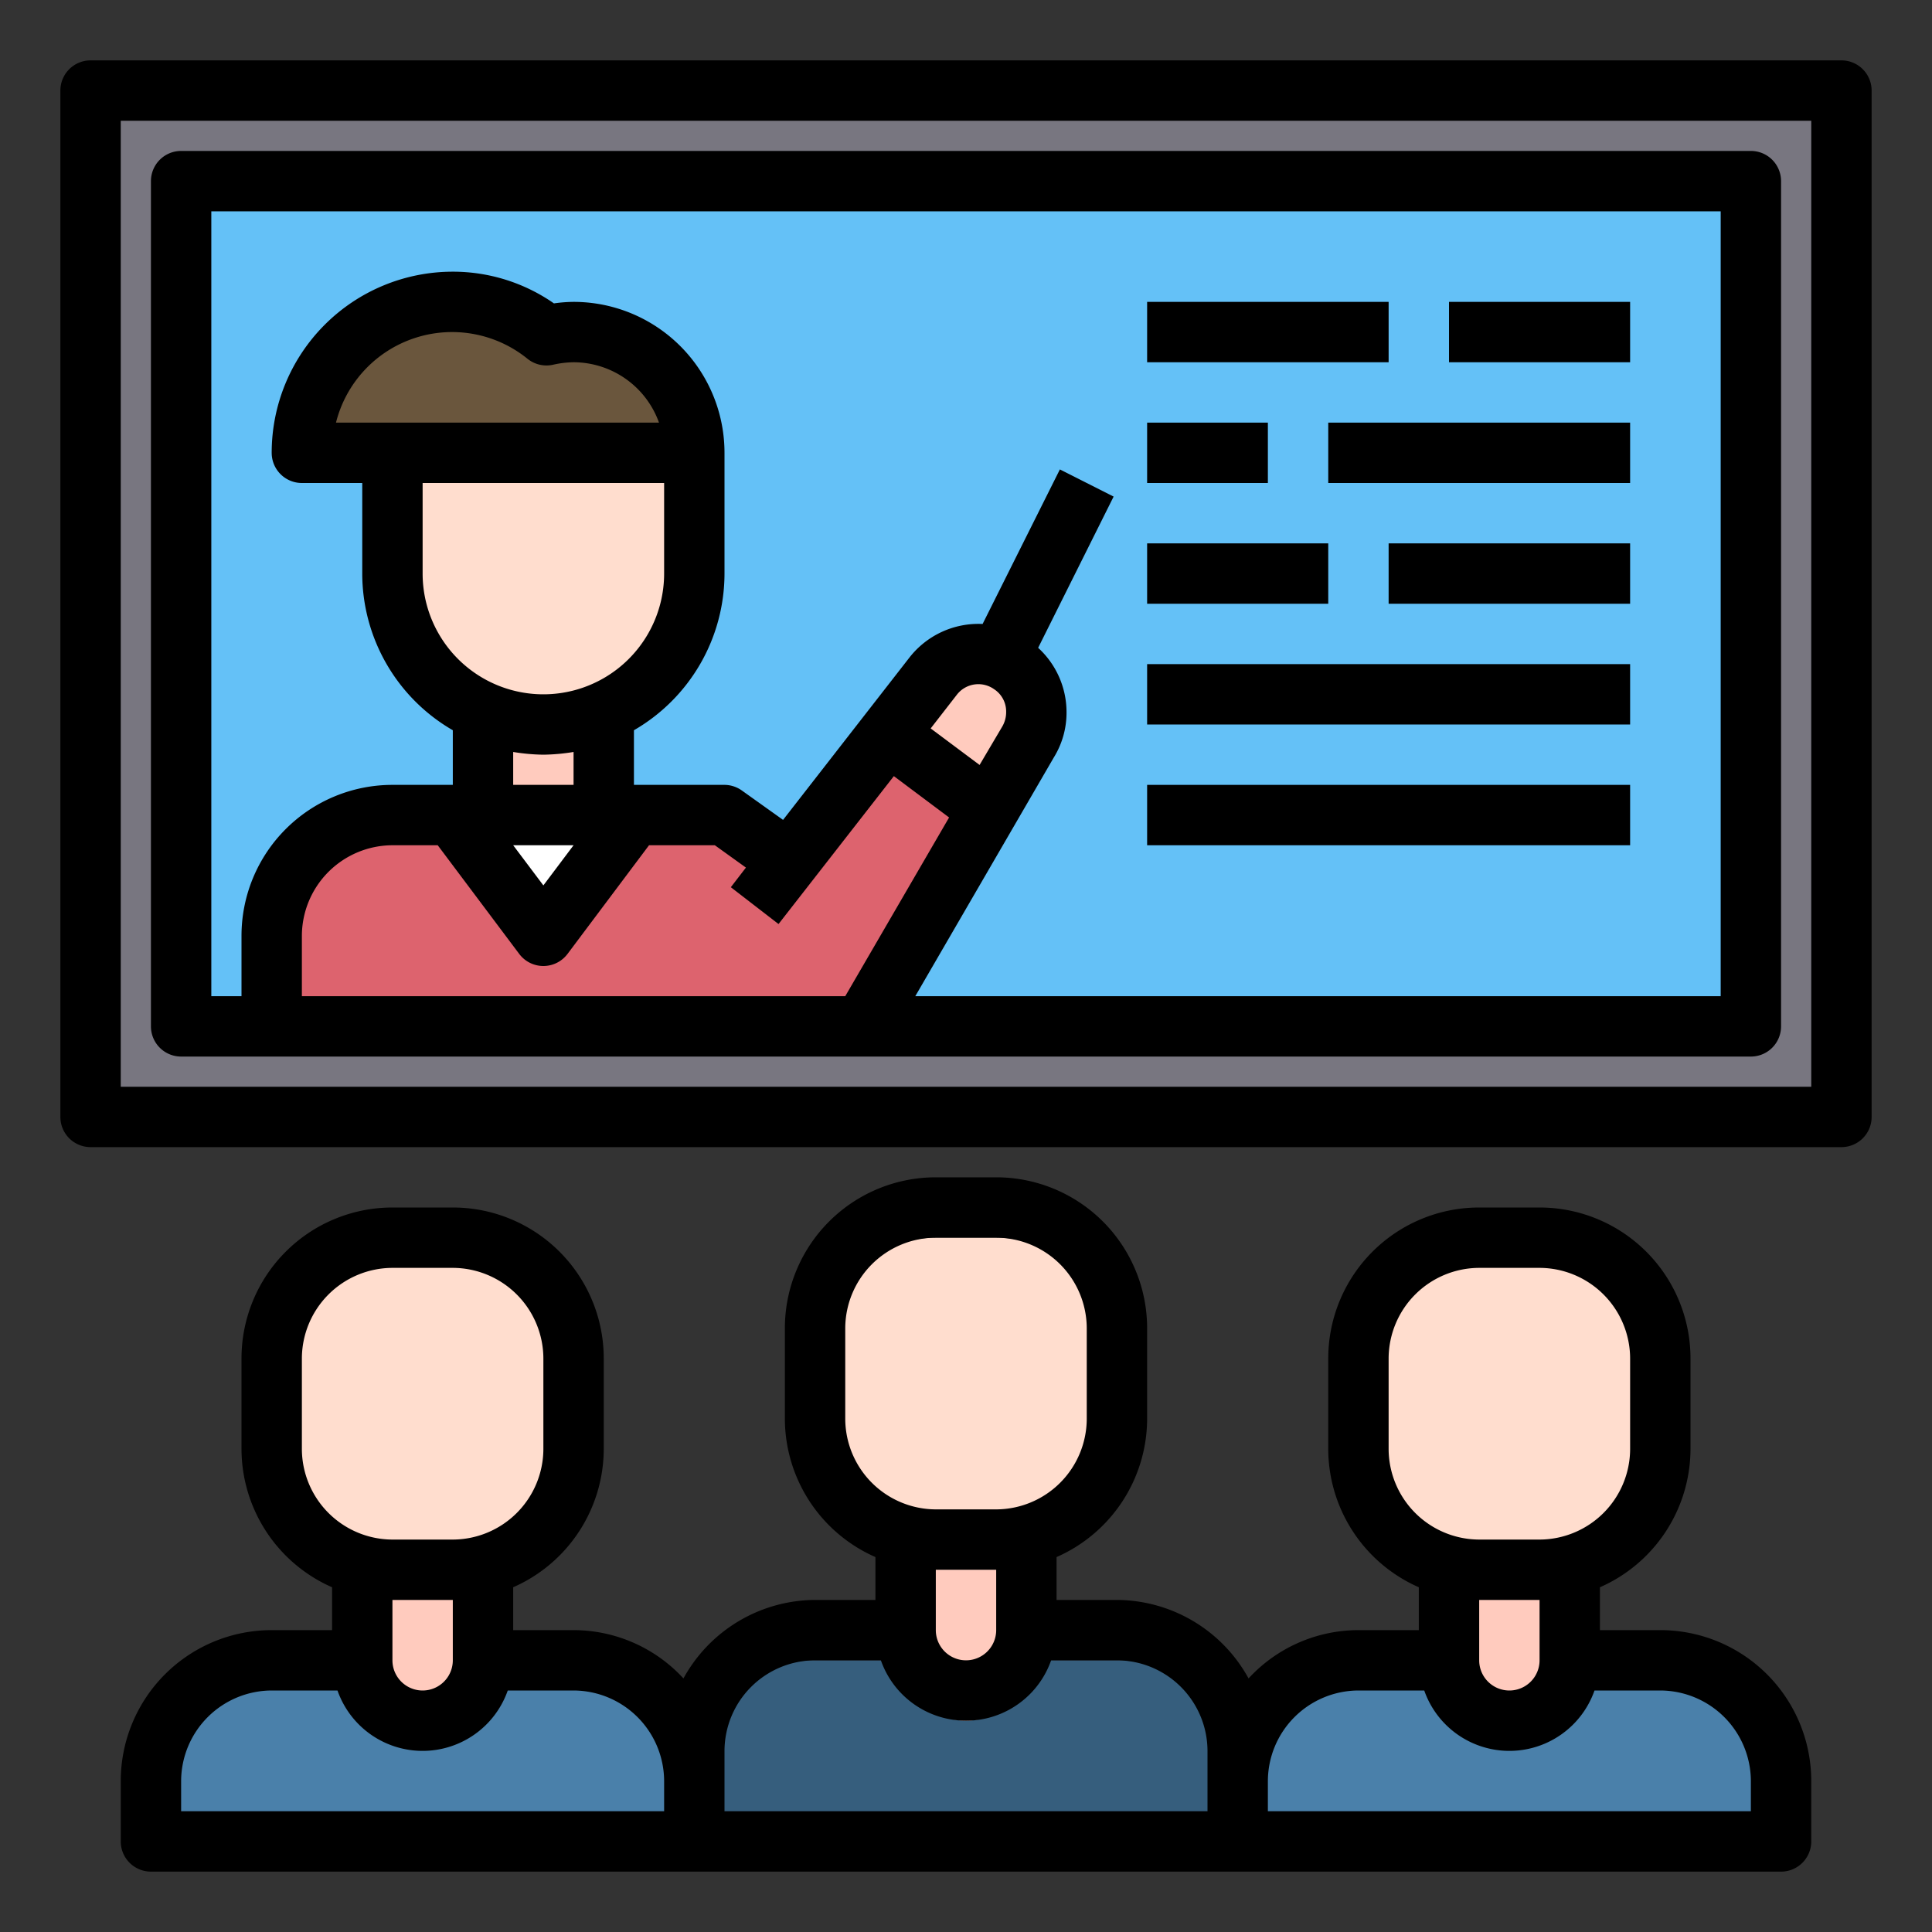 <svg class="h-5 w-5" height="512" viewBox="0 0 64 64" width="512" xmlns="http://www.w3.org/2000/svg"><rect x="0" y="0" width="64" height="64" fill="#333333" stroke="none"/><g id="school-student-learning-study-education"><path d="m3 3h58v34h-58z" fill="#787680"/><path d="m6 6h52v28h-52z" fill="#64c1f7"/><path d="m26.14 28.53 3.28-4.21 3.33 2.5-4.17 7.18h-19.58v-3a4 4 0 0 1 4-4h11z" fill="#dd636e"/><path d="m34.33 23.58a1.871 1.871 0 0 1 -.27.99l-1.31 2.25-3.33-2.5 1.49-1.92a1.914 1.914 0 0 1 3.42 1.18z" fill="#ffcbbe"/><path d="m41 59v2h-18v-2a4 4 0 0 1 4-4h10a4 4 0 0 1 4 4z" fill="#365e7d"/><path d="m30 51v4a2 2 0 0 0 4 0v-4z" fill="#ffcbbe"/><path d="m59 59v2h-18v-2a4 4 0 0 1 4-4h10a4 4 0 0 1 4 4z" fill="#4a80aa"/><path d="m48 51v4a2 2 0 0 0 4 0v-4z" fill="#ffcbbe"/><path d="m30 51.87a3.992 3.992 0 0 1 -3-3.87v-3a4 4 0 0 1 4-4h2a4 4 0 0 1 4 4v3a3.992 3.992 0 0 1 -3 3.87 3.657 3.657 0 0 1 -1 .13h-2a3.657 3.657 0 0 1 -1-.13z" fill="#ffddce"/><path d="m48 51.87a3.992 3.992 0 0 1 -3-3.87v-3a4 4 0 0 1 4-4h2a4 4 0 0 1 4 4v3a3.992 3.992 0 0 1 -3 3.87 3.657 3.657 0 0 1 -1 .13h-2a3.657 3.657 0 0 1 -1-.13z" fill="#ffddce"/><path d="m59 59v2h-18v-2a4 4 0 0 1 4-4h10a4 4 0 0 1 4 4z" fill="#4a80aa"/><path d="m48 51v4a2 2 0 0 0 4 0v-4z" fill="#ffcbbe"/><path d="m48 51.87a3.992 3.992 0 0 1 -3-3.87v-3a4 4 0 0 1 4-4h2a4 4 0 0 1 4 4v3a3.992 3.992 0 0 1 -3 3.87 3.657 3.657 0 0 1 -1 .13h-2a3.657 3.657 0 0 1 -1-.13z" fill="#ffddce"/><path d="m23 59v2h-18v-2a4 4 0 0 1 4-4h10a4 4 0 0 1 4 4z" fill="#4a80aa"/><path d="m12 51v4a2 2 0 0 0 4 0v-4z" fill="#ffcbbe"/><path d="m12 51.87a3.992 3.992 0 0 1 -3-3.87v-3a4 4 0 0 1 4-4h2a4 4 0 0 1 4 4v3a3.992 3.992 0 0 1 -3 3.87 3.657 3.657 0 0 1 -1 .13h-2a3.657 3.657 0 0 1 -1-.13z" fill="#ffddce"/><path d="m21 27-3 4-3-4z" fill="#fff"/><path d="m23 15h-13a5 5 0 0 1 5-5 4.949 4.949 0 0 1 3.1 1.11 3.824 3.824 0 0 1 .9-.11 4 4 0 0 1 4 4z" fill="#6a563d"/><path d="m16 21h4v6h-4z" fill="#ffcbbe"/><path d="m13 15h10a0 0 0 0 1 0 0v4a5 5 0 0 1 -5 5 5 5 0 0 1 -5-5v-4a0 0 0 0 1 0 0z" fill="#ffddce"/><path d="m38 10h8v2h-8z"/><path d="m48 10h6v2h-6z"/><path d="m38 14h4v2h-4z"/><path d="m44 14h10v2h-10z"/><path d="m38 18h6v2h-6z"/><path d="m46 18h8v2h-8z"/><path d="m38 22h16v2h-16z"/><path d="m38 26h16v2h-16z"/><path d="m55 54h-2v-1.42a5.014 5.014 0 0 0 3-4.58v-3a5 5 0 0 0 -5-5h-2a5 5 0 0 0 -5 5v3a5.014 5.014 0 0 0 3 4.58v1.42h-2a4.953 4.953 0 0 0 -3.64 1.6 5 5 0 0 0 -4.36-2.6h-2v-1.42a5.014 5.014 0 0 0 3-4.58v-3a5 5 0 0 0 -5-5h-2a5 5 0 0 0 -5 5v3a5.014 5.014 0 0 0 3 4.58v1.42h-2a5 5 0 0 0 -4.36 2.6 4.953 4.953 0 0 0 -3.64-1.6h-2v-1.42a5.014 5.014 0 0 0 3-4.58v-3a5 5 0 0 0 -5-5h-2a5 5 0 0 0 -5 5v3a5.014 5.014 0 0 0 3 4.58v1.42h-2a5 5 0 0 0 -5 5v2a1 1 0 0 0 1 1h54a1 1 0 0 0 1-1v-2a5 5 0 0 0 -5-5zm-45-6v-3a3.009 3.009 0 0 1 3-3h2a3.009 3.009 0 0 1 3 3v3a3.009 3.009 0 0 1 -3 3h-2a3.009 3.009 0 0 1 -3-3zm5 5v2a1 1 0 0 1 -2 0v-2zm7 7h-16v-1a3.009 3.009 0 0 1 3-3h2.18a2.988 2.988 0 0 0 5.64 0h2.18a3.009 3.009 0 0 1 3 3zm6-13v-3a3.009 3.009 0 0 1 3-3h2a3.009 3.009 0 0 1 3 3v3a3.009 3.009 0 0 1 -3 3h-2a3.009 3.009 0 0 1 -3-3zm5 5v2a1 1 0 0 1 -2 0v-2zm7 8h-16v-2a3.009 3.009 0 0 1 3-3h2.18a2.988 2.988 0 0 0 5.64 0h2.18a3.009 3.009 0 0 1 3 3zm6-12v-3a3.009 3.009 0 0 1 3-3h2a3.009 3.009 0 0 1 3 3v3a3.009 3.009 0 0 1 -3 3h-2a3.009 3.009 0 0 1 -3-3zm5 5v2a1 1 0 0 1 -2 0v-2zm7 7h-16v-1a3.009 3.009 0 0 1 3-3h2.18a2.988 2.988 0 0 0 5.64 0h2.18a3.009 3.009 0 0 1 3 3z"/><path d="m61 2h-58a1 1 0 0 0 -1 1v34a1 1 0 0 0 1 1h58a1 1 0 0 0 1-1v-34a1 1 0 0 0 -1-1zm-1 34h-56v-32h56z"/><path d="m58 5h-52a1 1 0 0 0 -1 1v28a1 1 0 0 0 1 1h52a1 1 0 0 0 1-1v-28a1 1 0 0 0 -1-1zm-48 28v-2a3.009 3.009 0 0 1 3-3h1.5l2.7 3.6a1 1 0 0 0 1.6 0l2.7-3.6h2.18l1.03.74-.5.65 1.58 1.22 3.82-4.9 1.83 1.37-3.44 5.92zm4-17h8v3a4 4 0 0 1 -8 0zm-2.87-2a3.966 3.966 0 0 1 6.35-2.11 1 1 0 0 0 .85.19 3.3 3.3 0 0 1 .67-.08 3.014 3.014 0 0 1 2.83 2zm5.87 12v-1.09a6.638 6.638 0 0 0 1 .09 6.638 6.638 0 0 0 1-.09v1.09zm2 2-1 1.33-1-1.33zm11.83-3.87.87-1.12a.9.9 0 0 1 1.23-.18.882.882 0 0 1 .4.75.947.947 0 0 1 -.13.49l-.75 1.27zm26.17 8.87h-26.68l4.59-7.91a2.816 2.816 0 0 0 .42-1.51 2.889 2.889 0 0 0 -.94-2.12l2.5-5.01-1.78-.9-2.56 5.12a2.9 2.9 0 0 0 -2.43 1.12l-4.18 5.37-1.36-.97a1 1 0 0 0 -.58-.19h-3v-1.81a6 6 0 0 0 3-5.19v-4a5 5 0 0 0 -5-5 4.865 4.865 0 0 0 -.65.05 5.855 5.855 0 0 0 -3.35-1.05 6 6 0 0 0 -6 6 1 1 0 0 0 1 1h2v3a6 6 0 0 0 3 5.19v1.81h-2a5 5 0 0 0 -5 5v2h-1v-26h50z"/></g></svg>